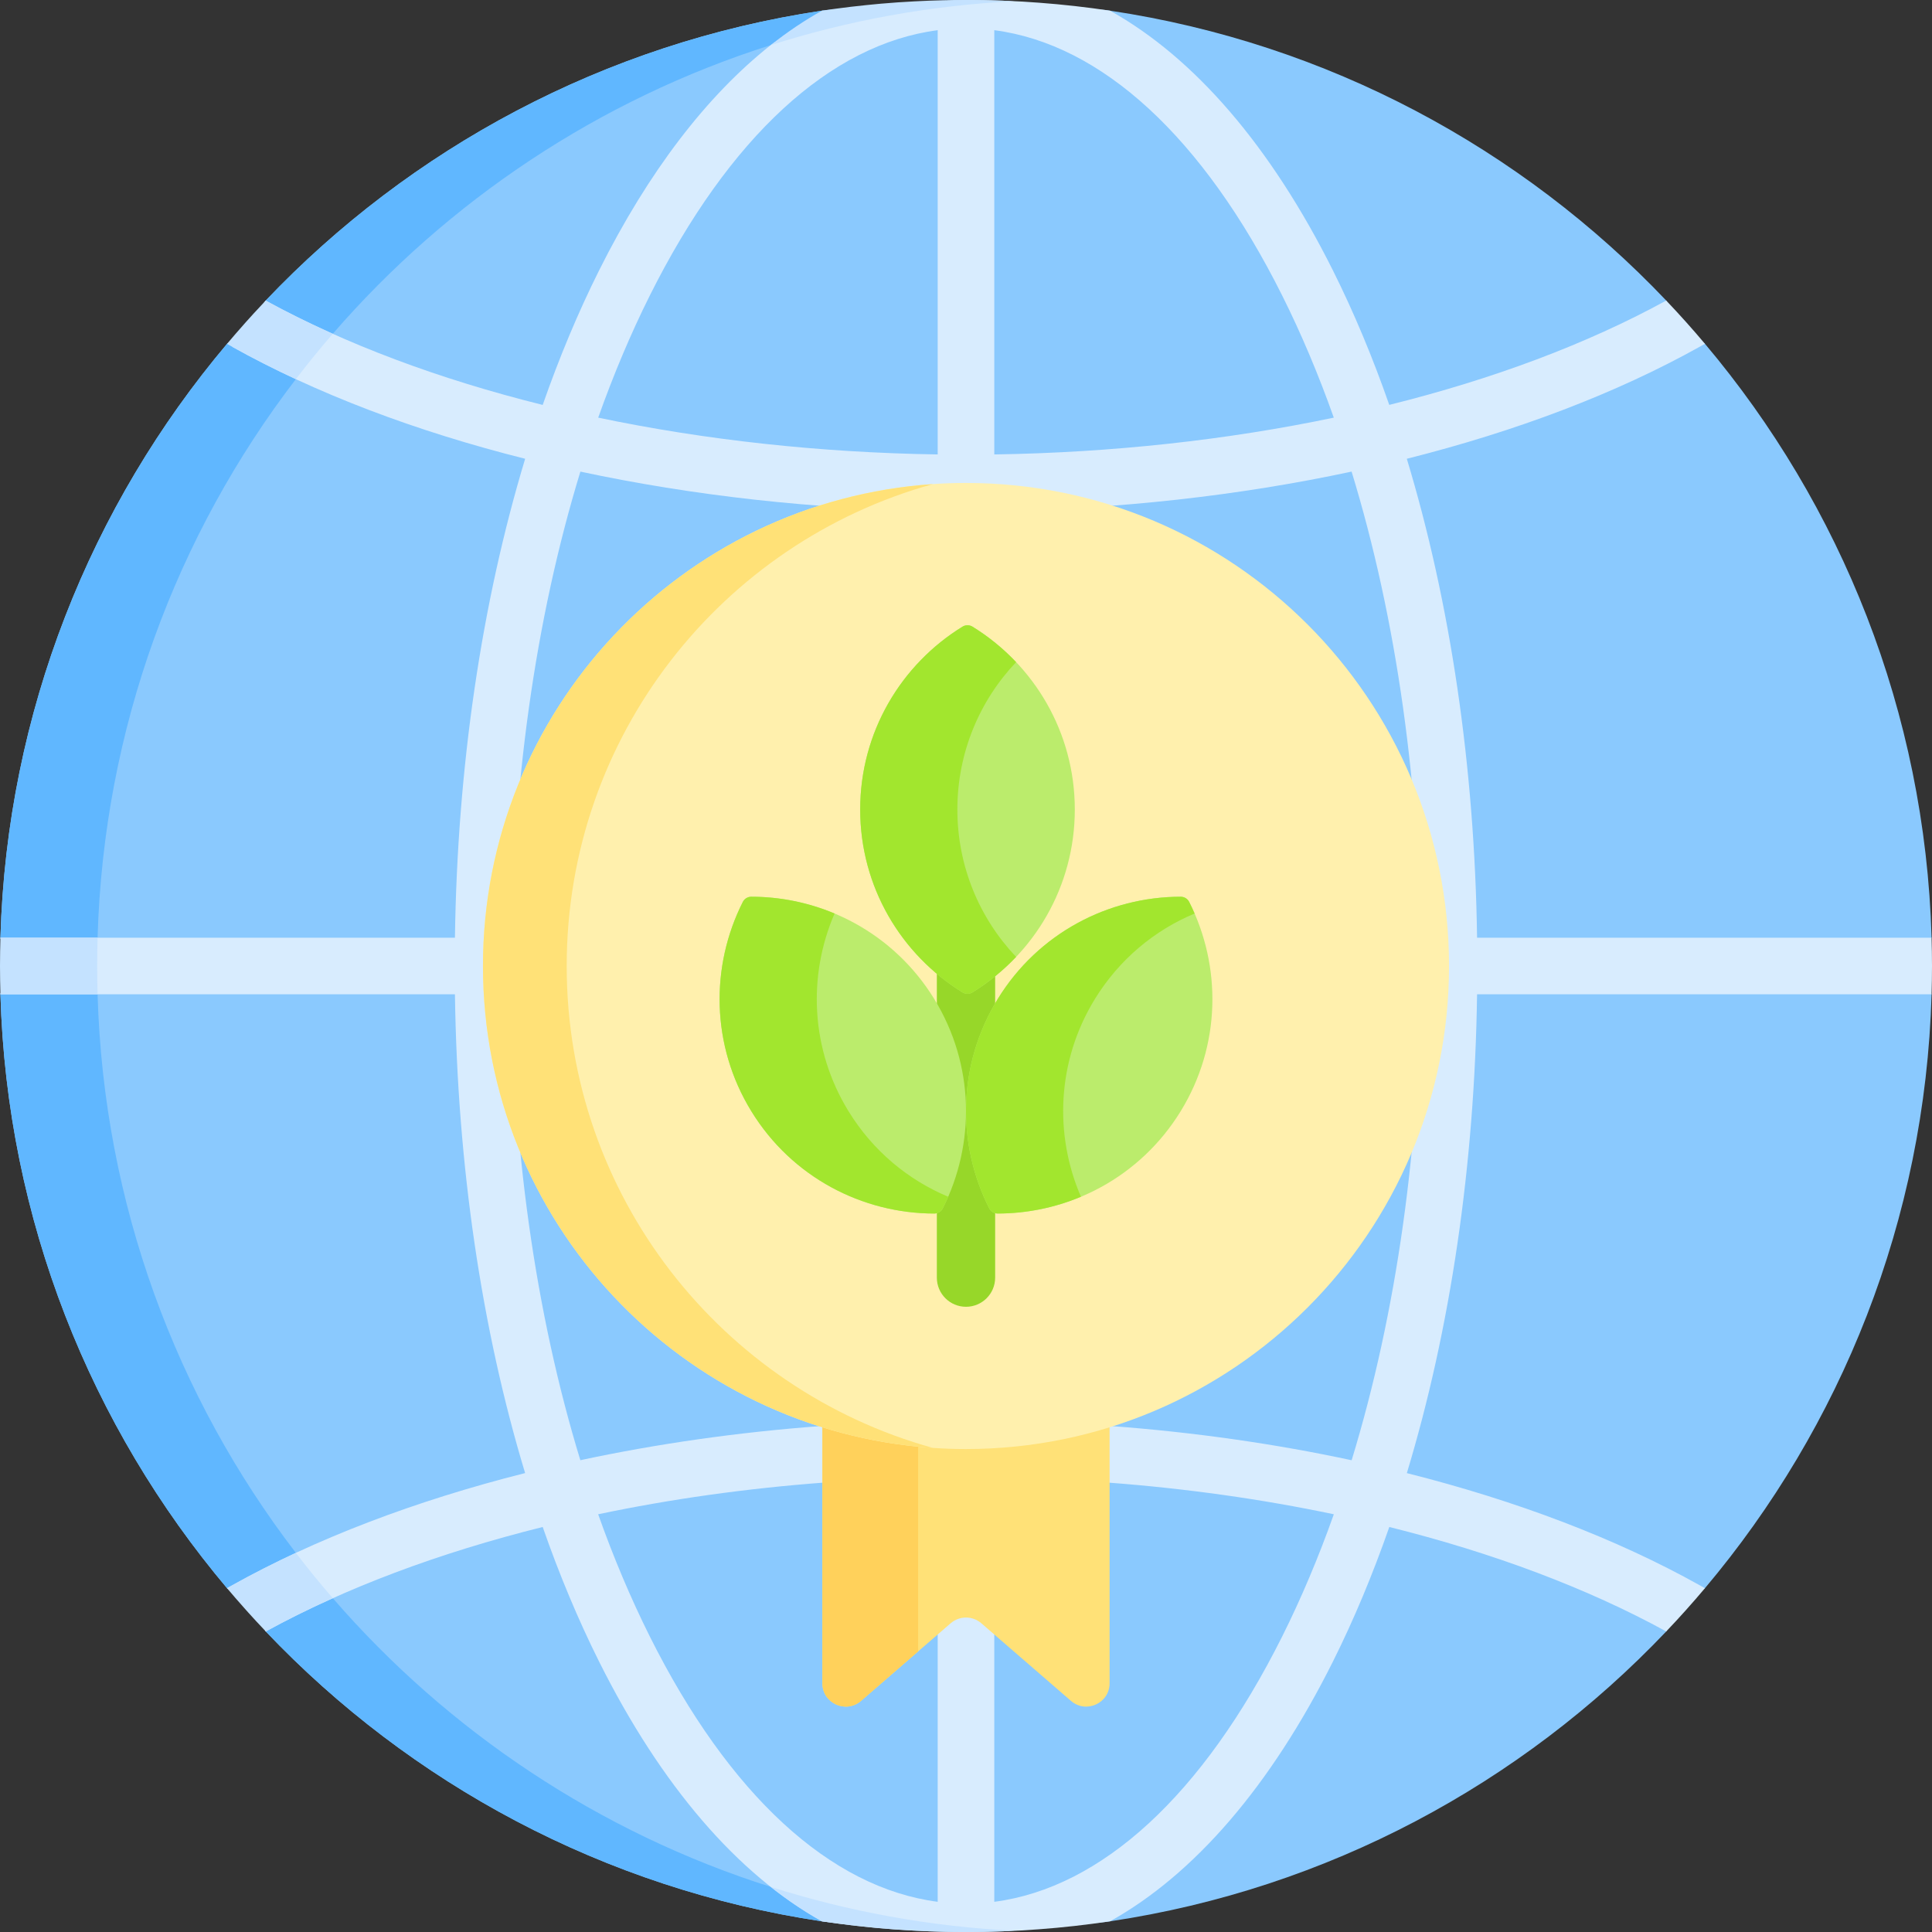 <!-- icon666.com - MILLIONS OF FREE VECTOR ICONS --><svg id="Capa_1" enable-background="new 0 0 512 512" viewBox="0 0 512 512" xmlns="http://www.w3.org/2000/svg"><rect x="0" y="0" width="512" height="512" fill="#333333" stroke="none"/><g><path d="m470.277 254.319c0 2.51 41.683 6.691 41.613 9.181-1.72 59.89-24.02 114.62-60.06 157.39-1.613 1.916-25.586-6.311-27.256-4.443-1.747 1.955 18.806 14.001 16.996 15.903-38.35 40.35-89.74 68.2-147.4 76.82-12.45 1.87-25.2-3.145-38.17-3.145s-25.72 5.015-38.17 3.145c-57.66-8.62-109.05-36.47-147.4-76.82-1.955-2.055 16.046-10.94 14.164-13.056-1.526-1.715-22.946 3.351-24.424 1.596-36.04-42.77-58.34-97.5-60.06-157.39-.07-2.49 26.933-4.99 26.933-7.5s-27.003-5.01-26.933-7.5c1.72-59.88 24.01-114.61 60.05-157.37 1.708-2.029 12.244.918 14.015-1.06 1.651-1.844-5.468-8.615-3.765-10.41 38.37-40.35 89.75-68.21 147.42-76.83 12.45-1.87 25.2 4.34 38.17 4.34s25.72-6.21 38.17-4.34c57.66 8.62 109.05 36.47 147.4 76.82 1.77 1.86-13.599 11.653-11.889 13.563s20.499-4.063 22.149-2.103c36.04 42.77 58.34 97.5 60.06 157.39.07 2.49-41.613 3.309-41.613 5.819z" fill="#8ac9fe"></path><path d="m88.2 423.54c-3.39-3.9-6.66-7.91-9.8-12.02-31.61-41.25-50.94-92.41-52.54-148.02-.07-2.49-.11-4.99-.11-7.5s.04-5.01.11-7.5c1.6-55.61 20.93-106.77 52.54-148.02 3.14-4.11 6.41-8.12 9.79-12.02 30.54-35.25 70.55-62.08 116.07-76.51 4.034-1.28 8.837-2.281 13.953-3.108v-6.068c-.128.019-.255.036-.383.056-57.67 8.62-109.05 36.48-147.42 76.83-1.06 1.11 4.395 5.704 3.765 6.404-.1.11.1 2.062 0 2.172-.82.92-13.265 2.004-14.015 2.894-36.04 42.76-58.33 97.49-60.05 157.37-.03 1.24 3.463.867 3.443 2.117s6.894 5.51 6.894 6.77-6.403 1.937-6.383 3.187-3.984 1.686-3.954 2.926c1.72 59.89 24.02 114.62 60.06 157.39 1.48 1.75 6.704-1.685 8.234.025.35.4 2.066 2.536 2.426 2.936.67.75 1.608 2.697 2.298 3.447.87.94-3.588 4.122-2.698 5.052 38.35 40.35 89.74 68.2 147.4 76.82.78.12 16.154-2.128 15.766.418-.089.586 32.104-4.162 32.104-4.162 1.07-.04-40.9 1.145-61.44-5.375-45.52-14.431-85.53-41.261-116.06-76.511z" fill="#60b7ff"></path><path d="m511.89 263.5c.07-2.49.11-4.99.11-7.5s-.04-5.01-.11-7.5h-120.45c-.64-45.36-7.08-88.8-18.62-126.92 29.04-7.3 55.47-17.32 77.64-29.7l1.37-.77c-3.3-3.92-6.72-7.74-10.26-11.46-21.01 11.51-45.96 20.83-73.4 27.65-4.4-12.61-9.39-24.55-14.95-35.67-16.49-32.98-36.75-56.38-59.05-68.8-12.45-1.87-25.2-2.83-38.17-2.83s-23.614 4.105-36.064 5.975c-4.617 2.572-11.253 2.469-15.68 5.97-16.954 13.406-32.4 33.534-45.476 59.685-5.56 11.12-10.55 23.06-14.96 35.68-27.43-6.82-52.4-16.14-73.41-27.65-3.53 3.72 7.065 6.49 3.765 10.41l-12.635 1.83c22.18 12.38 48.6 22.39 77.63 29.68-11.53 38.12-17.97 81.56-18.61 126.92h-120.45c-.07 2.49 9.571 2.799 9.571 5.309s-9.641 7.201-9.571 9.691h120.45c.64 45.35 7.07 88.77 18.6 126.88-29.09 7.34-55.52 17.39-77.62 29.74l-1.37.77c1.822 2.165 19.615-4.76 21.511-2.656 1.537 1.706-12.836 12.45-11.251 14.116 20.92-11.47 45.88-20.83 73.39-27.68 4.4 12.62 9.4 24.58 14.96 35.7 16.49 32.98 36.75 56.38 59.05 68.8 12.45 1.87 25.2 2.83 38.17 2.83s25.72-.96 38.17-2.83c22.3-12.42 42.56-35.82 59.05-68.8 5.56-11.12 10.55-23.07 14.96-35.7 27.5 6.85 52.46 16.21 73.39 27.68 3.54-3.72 6.96-7.54 10.26-11.46l-1.37-.77c-22.11-12.35-48.53-22.4-77.63-29.73 11.54-38.11 17.97-81.54 18.61-126.89zm-248.39-255.5c28.44 3.7 55.3 28.33 76.3 70.33 5.05 10.1 9.61 20.92 13.67 32.35-28.26 5.92-58.74 9.28-89.97 9.75zm-91.3 70.33c21-42 47.86-66.63 76.3-70.33v112.43c-31.23-.47-61.7-3.83-89.97-9.75 4.06-11.42 8.62-22.25 13.67-32.35zm186 308.65c-20.26-4.35-41.63-7.41-63.59-9.05l-7.48-.56-1.11 14.96 7.48.56c20.73 1.55 40.87 4.39 59.98 8.41-4.06 11.43-8.63 22.26-13.68 32.37-21 42-47.86 66.63-76.3 70.33v-82.83h-15v82.83c-28.44-3.7-55.3-28.33-76.3-70.33-5.05-10.11-9.62-20.94-13.68-32.37 19.11-4.02 39.25-6.86 59.98-8.41l7.48-.56-1.11-14.96-7.48.56c-21.97 1.64-43.33 4.7-63.59 9.04-11.92-38.98-18.3-83.96-18.3-130.97 0-47.03 6.38-92.02 18.31-131.02 29.77 6.37 61.86 9.98 94.69 10.45v.06h15v-.06c32.83-.48 64.93-4.08 94.69-10.45 11.93 39 18.31 83.99 18.31 131.02 0 47.01-6.38 91.99-18.3 130.98z" fill="#d8ecfe"></path><g fill="#c4e2ff"><path d="m78.4 100.48c3.14-4.11 6.41-8.12 9.79-12.02-6.19-2.77-12.13-5.7-17.78-8.8-1.06 1.11-2.1 2.24-3.14 3.37-.63.69-1.26 1.39-1.89 2.09-.1.11-.19.21-.29.32-.82.92-1.63 1.84-2.43 2.77-.08.08-.15.17-.23.26-.76.88-1.52 1.77-2.27 2.66l1.38.77c5.38 3 11.01 5.87 16.86 8.58z"></path><path d="m61.54 420.12-1.37.77c1.48 1.75 2.98 3.49 4.51 5.2.35.4.71.8 1.07 1.2.67.75 1.36 1.5 2.05 2.25.87.94 1.74 1.88 2.63 2.81 5.64-3.09 11.57-6.03 17.77-8.81-3.39-3.9-6.66-7.91-9.8-12.02-5.86 2.73-11.49 5.6-16.86 8.6z"></path><path d="m.11 248.5c-.03 1.24-.06 2.49-.08 3.74s-.03 2.5-.03 3.76.01 2.51.03 3.76.05 2.5.08 3.74h25.75c-.07-2.49-.11-4.99-.11-7.5s.04-5.01.11-7.5z"></path></g><path d="m294.055 312.001v134.078c0 5.295-6.222 8.138-10.23 4.677l-23.777-20.583c-2.328-2.009-5.769-2.009-8.097 0l-8.633 7.469-15.144 13.114c-4.007 3.461-10.23.618-10.23-4.677v-134.078c0-3.42 2.771-6.181 6.181-6.181h63.748c3.411 0 6.182 2.76 6.182 6.181z" fill="#ffe177"></path><path d="m243.545 305.82c-.154.546-.227 1.113-.227 1.7v130.122l-15.144 13.114c-4.007 3.461-10.23.618-10.23-4.677v-134.078c0-3.42 2.771-6.181 6.181-6.181z" fill="#ffd15b"></path><path d="m384.01 256c0 70.701-57.309 128.01-128.01 128.01h-.227c-2.864 0-5.707-.103-8.53-.299h-.01c-66.611-4.501-119.243-59.956-119.243-127.711s52.632-123.21 119.243-127.712h.01c2.823-.196 5.666-.299 8.53-.299h.227c70.701.001 128.01 57.31 128.01 128.011z" fill="#fff0ad"></path><path d="m247.233 383.712c-66.611-4.502-119.243-59.957-119.243-127.712s52.632-123.21 119.243-127.712c-55.97 15.505-97.053 66.808-97.053 127.712s41.083 112.207 97.053 127.712z" fill="#ffe177"></path><g><path d="m256 346.311c4.267 0 7.726-3.459 7.726-7.726v-97.222c0-4.268-3.459-7.726-7.726-7.726s-7.726 3.459-7.726 7.726v97.222c0 4.267 3.459 7.726 7.726 7.726z" fill="#97d729"></path><g fill="#bbec6c"><path d="m312.916 237.641c.936 0 1.806.534 2.228 1.37 8.623 17.047 8.471 38.031-2.266 55.5s-29.391 27.082-48.495 27.086c-.936 0-1.806-.534-2.228-1.37-8.623-17.047-8.471-38.031 2.266-55.5 10.737-17.468 29.391-27.081 48.495-27.086z"></path><path d="m257.704 262.996c-.798.49-1.818.49-2.616 0-16.273-10.007-27.131-27.965-27.131-48.469 0-20.505 10.859-38.462 27.131-48.469.798-.49 1.818-.49 2.616 0 16.273 10.007 27.131 27.965 27.131 48.469s-10.858 38.462-27.131 48.469z"></path><path d="m199.084 237.641c-.936 0-1.806.534-2.228 1.37-8.623 17.047-8.471 38.031 2.266 55.5s29.391 27.082 48.495 27.086c.936 0 1.806-.534 2.228-1.37 8.623-17.047 8.471-38.031-2.266-55.5-10.737-17.468-29.391-27.081-48.495-27.086z"></path></g><path d="m316.585 242.092c-10.59 4.42-19.934 12.105-26.414 22.633-10.096 16.431-10.837 35.974-3.709 52.426-6.974 2.926-14.495 4.44-22.077 4.45-.938 0-1.803-.536-2.225-1.37-8.633-17.049-8.478-38.034 2.256-55.506 10.745-17.472 29.391-27.083 48.501-27.083.937 0 1.803.536 2.225 1.37.516 1.01.99 2.04 1.443 3.08z" fill="#a2e62e"></path><path d="m253.713 214.525c0 15.144 5.913 28.886 15.566 39.064-3.42 3.616-7.314 6.779-11.579 9.406-.793.494-1.813.494-2.606 0-16.277-10.003-27.135-27.959-27.135-48.47 0-20.501 10.858-38.457 27.135-48.47.793-.484 1.813-.484 2.606 0 4.265 2.627 8.159 5.8 11.579 9.416-9.653 10.188-15.566 23.931-15.566 39.054z" fill="#a2e62e"></path><path d="m251.292 317.151c-.453 1.04-.937 2.071-1.453 3.08-.422.834-1.288 1.37-2.225 1.37-19.1-.01-37.756-9.622-48.491-27.094-10.734-17.462-10.889-38.446-2.266-55.496.422-.835 1.288-1.37 2.225-1.37 7.582 0 15.102 1.514 22.087 4.45-7.129 16.452-6.387 35.994 3.709 52.416 6.47 10.53 15.824 18.215 26.414 22.644z" fill="#a2e62e"></path></g><path d="m217.83 509.17c.78.12 1.56.23 2.34.34.41.06.82.11 1.23.17 2.71.37 5.44.69 8.19.97.44.05.88.09 1.32.13.59.06 1.18.12 1.77.17.25.03.5.05.75.07 2.97.26 5.95.47 8.95.62 2.51.14 5.03.23 7.56.29.86.02 1.73.04 2.59.05 1.15.01 2.31.02 3.47.02 1.08 0 2.16-.01 3.23-.02 1.08-.01 2.16-.03 3.23-.06 1.07-.02 2.14-.06 3.21-.1h.01c1.07-.04 2.14-.09 3.2-.14-22.42-1.11-44.08-5.11-64.62-11.63 4.42 3.51 8.95 6.55 13.57 9.12z" fill="#c4e2ff"></path><path d="m265.68.18s0 0-.01 0c-1.07-.04-2.14-.08-3.21-.1-1.07-.03-2.15-.05-3.23-.06-1.07-.01-2.15-.02-3.23-.02-1.16 0-2.32.01-3.47.02-.86.01-1.73.03-2.59.05-2.53.06-5.05.15-7.56.29-3 .15-5.98.36-8.95.62-.25.02-.5.04-.75.07-.59.05-1.18.11-1.77.17-.44.04-.88.08-1.32.13-2.75.28-5.48.6-8.19.97-.41.06-.82.11-1.23.17-.78.11-1.56.22-2.34.34-4.62 2.57-9.15 5.61-13.57 9.12 20.54-6.52 42.2-10.52 64.62-11.63-1.06-.05-2.13-.1-3.2-.14z" fill="#c4e2ff"></path></g></svg>